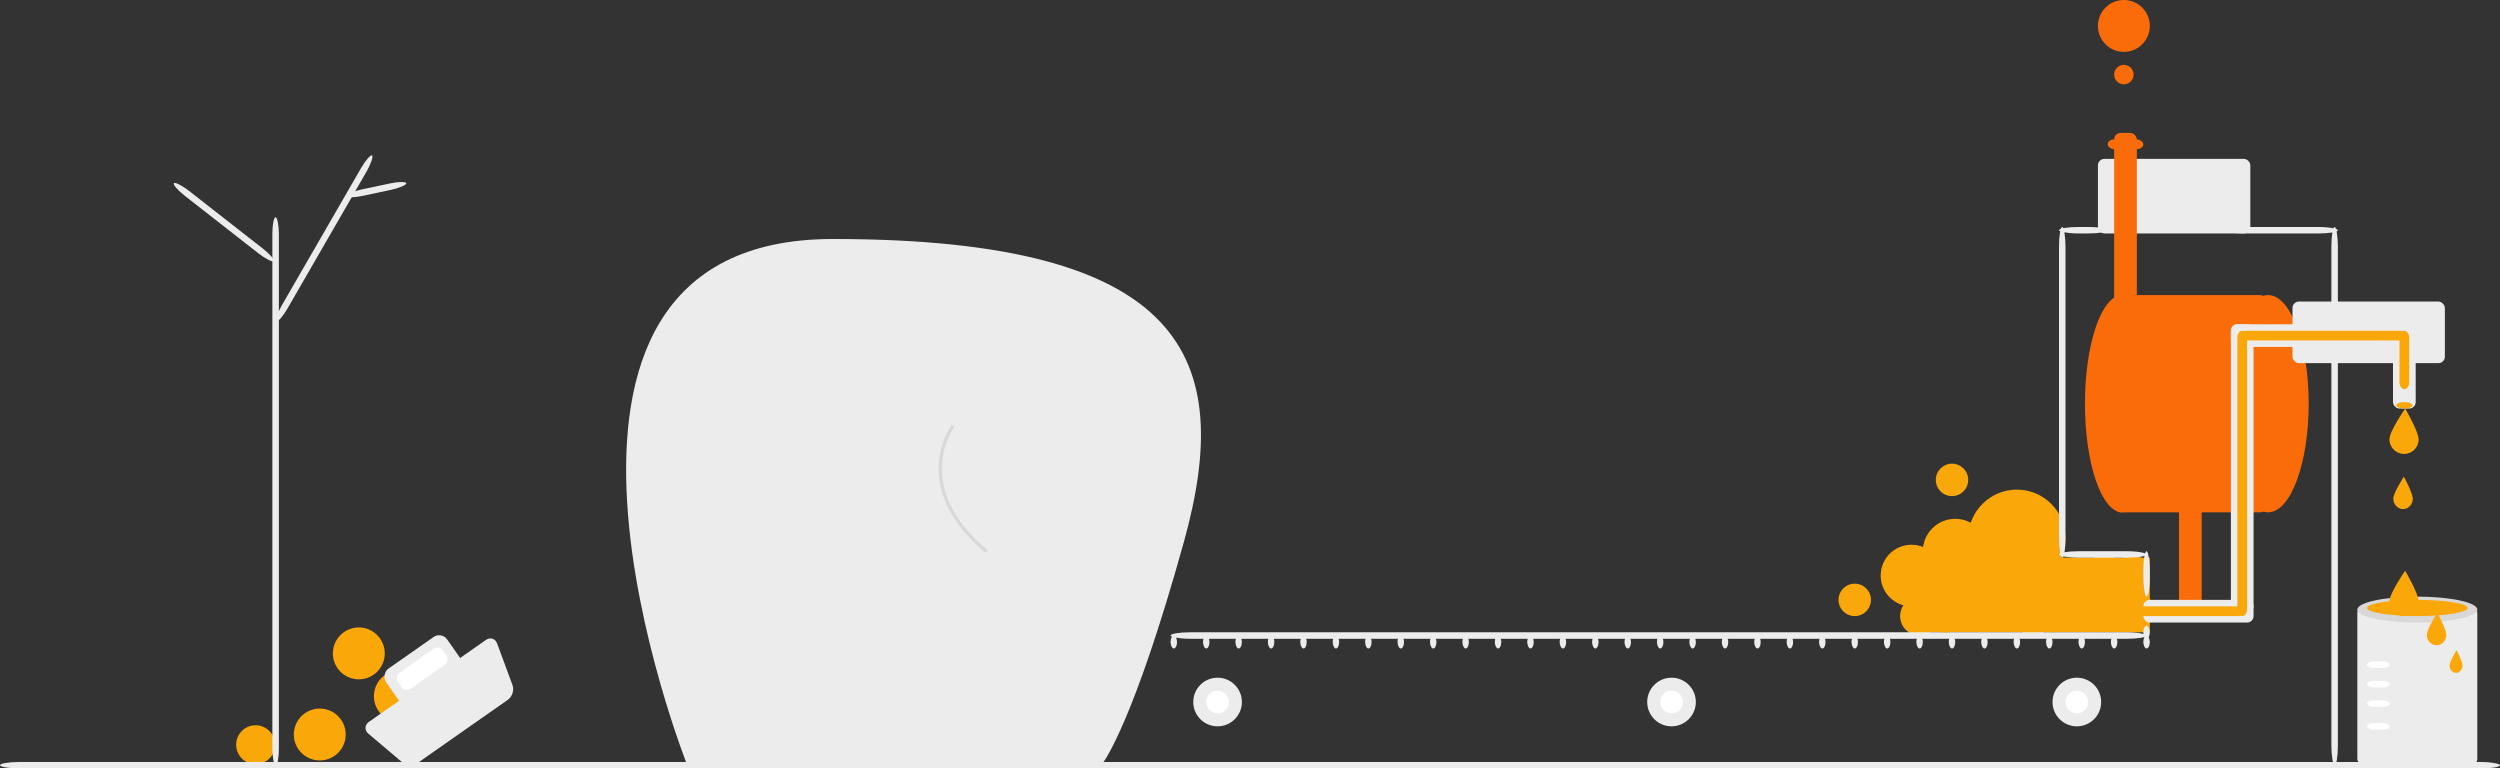 <?xml version="1.0" encoding="UTF-8" standalone="no"?>
<svg width="771px" height="237px" viewBox="0 0 771 237" version="1.1" xmlns="http://www.w3.org/2000/svg" xmlns:xlink="http://www.w3.org/1999/xlink" xmlns:sketch="http://www.bohemiancoding.com/sketch/ns">
    <rect x="0" y="0" width="771" height="237" fill="#333333" stroke="none"/>
    <!-- Generator: Sketch 3.2.2 (9983) - http://www.bohemiancoding.com/sketch -->
    <title>Group</title>
    <desc>Created with Sketch.</desc>
    <defs></defs>
    <g id="Page-1" stroke="none" stroke-width="1" fill="none" fill-rule="evenodd" sketch:type="MSPage">
        <g id="Screen-#2-2" sketch:type="MSArtboardGroup" transform="translate(-494, -1427)">
            <g id="Group" sketch:type="MSLayerGroup" transform="translate(494, 1427)">
                <ellipse id="Oval-83" fill="#FA6C0A" sketch:type="MSShapeGroup" cx="699.5" cy="124.5" rx="12.5" ry="33.5"></ellipse>
                <path d="M211.992,236.105 C211.992,236.105 147.488,73.707 256.836,73.707 C366.184,73.707 380.73,110.82 365.145,166.996 C349.559,223.172 340.266,235.062 340.266,235.062 L211.992,236.105 Z" id="Path-32" fill="#ECECEC" sketch:type="MSShapeGroup"></path>
                <circle id="Oval-24" fill="#FAA70A" sketch:type="MSShapeGroup" cx="637" cy="182" r="10"></circle>
                <circle id="Oval-25" fill="#FAA70A" sketch:type="MSShapeGroup" cx="644" cy="189" r="6"></circle>
                <circle id="Oval-43" fill="#FAA70A" sketch:type="MSShapeGroup" cx="627" cy="190" r="6"></circle>
                <circle id="Oval-34" fill="#FAA70A" sketch:type="MSShapeGroup" cx="658" cy="188" r="6"></circle>
                <circle id="Oval-27" fill="#FAA70A" sketch:type="MSShapeGroup" cx="649" cy="177" r="6"></circle>
                <circle id="Oval-26" fill="#FAA70A" sketch:type="MSShapeGroup" cx="657.5" cy="175.5" r="4.5"></circle>
                <rect id="Rectangle-149" fill="#FAA70A" sketch:type="MSShapeGroup" x="589" y="172" width="74" height="23"></rect>
                <path d="M659,91 L696.996,91 C698.103,91 699,91.896 699,93.005 L699,155.995 C699,157.102 698.103,158 696.996,158 L679,158 L679,158 L679,184.998 C679,186.103 678.113,187 676.994,187 L674.006,187 C672.898,187 672,186.104 672,184.998 L672,158 L654.004,158 C652.897,158 652,157.104 652,155.995 L652,94.001 L652,62.002 C652,60.897 652.887,60 654.006,60 L656.994,60 C658.102,60 659,60.896 659,62.002 L659,91 Z" id="Rectangle-60" fill="#FA6C0A" sketch:type="MSShapeGroup"></path>
                <circle id="Oval-16" fill="#FAA70A" sketch:type="MSShapeGroup" cx="589.5" cy="177.5" r="9.5"></circle>
                <circle id="Oval-18" fill="#FAA70A" sketch:type="MSShapeGroup" cx="572" cy="185" r="5"></circle>
                <circle id="Oval-44" fill="#FAA70A" sketch:type="MSShapeGroup" cx="602" cy="148" r="5"></circle>
                <circle id="Oval-19" fill="#FAA70A" sketch:type="MSShapeGroup" cx="592" cy="190" r="6"></circle>
                <circle id="Oval-20" fill="#FAA70A" sketch:type="MSShapeGroup" cx="622" cy="166" r="15"></circle>
                <circle id="Oval-28" fill="#FAA70A" sketch:type="MSShapeGroup" cx="653" cy="189" r="6"></circle>
                <path d="M741.5,140 C741.5,140 746,132.985 746,130.5 C746,128.015 743.985,126 741.5,126 C739.015,126 737,128.015 737,130.5 C737,132.985 741.5,140 741.5,140 Z" id="Oval-32" fill="#FAA70A" sketch:type="MSShapeGroup" transform="translate(741.5, 133) rotate(182) translate(-741.5, -133) "></path>
                <path d="M741.173,157 C741.173,157 744.173,151.989 744.173,150.214 C744.173,148.439 742.83,147 741.173,147 C739.516,147 738.173,148.439 738.173,150.214 C738.173,151.989 741.173,157 741.173,157 Z" id="Oval-33" fill="#FAA70A" sketch:type="MSShapeGroup" transform="translate(741.173, 152) rotate(182) translate(-741.173, -152) "></path>
                <circle id="Oval-29" fill="#ECECEC" sketch:type="MSShapeGroup" cx="640.5" cy="216.5" r="7.5"></circle>
                <circle id="Oval-30" fill="#ECECEC" sketch:type="MSShapeGroup" cx="515.5" cy="216.5" r="7.5"></circle>
                <circle id="Oval-31" fill="#ECECEC" sketch:type="MSShapeGroup" cx="375.5" cy="216.5" r="7.5"></circle>
                <circle id="Oval-57" fill="#FFFFFF" sketch:type="MSShapeGroup" cx="375.5" cy="216.5" r="3.5"></circle>
                <circle id="Oval-58" fill="#FFFFFF" sketch:type="MSShapeGroup" cx="515.5" cy="216.5" r="3.5"></circle>
                <circle id="Oval-59" fill="#FFFFFF" sketch:type="MSShapeGroup" cx="640.5" cy="216.5" r="3.5"></circle>
                <g transform="translate(114.722, 217.041) scale(-1, 1) rotate(-325) translate(-114.722, -217.041) translate(71.722, 193.041)" sketch:type="MSShapeGroup">
                    <circle id="Oval-1" fill="#FAA70A" cx="79.647" cy="13.761" r="6"></circle>
                    <circle id="Oval-2" fill="#FAA70A" cx="61.632" cy="22.527" r="8"></circle>
                    <circle id="Oval-3" fill="#FAA70A" cx="34.632" cy="27.027" r="8"></circle>
                    <circle id="Oval-4" fill="#FAA70A" cx="37.416" cy="8.942" r="8"></circle>
                    <path d="M0.729,30.933 C0.306,29.328 1.301,28.027 2.96,28.027 L46.967,28.027 C48.622,28.027 49.62,29.333 49.199,30.933 L45.729,44.12 C45.306,45.725 43.621,47.027 41.957,47.027 L7.97,47.027 C6.31,47.027 4.62,45.721 4.199,44.12 L0.729,30.933 Z" id="Rectangle-18" fill="#ECECEC"></path>
                    <rect id="Rectangle-19" fill="#ECECEC" x="12.632" y="18.027" width="23" height="20" rx="3"></rect>
                    <rect id="Rectangle-20" fill="#FFFFFF" x="15.632" y="21.027" width="17" height="6" rx="2"></rect>
                </g>
                <rect id="Rectangle-21" fill="#ECECEC" sketch:type="MSShapeGroup" x="0" y="235" width="771" height="2" rx="6"></rect>
                <rect id="Rectangle-27" fill="#ECECEC" sketch:type="MSShapeGroup" x="361" y="195" width="301" height="2" rx="6"></rect>
                <rect id="Rectangle-40" fill="#ECECEC" sketch:type="MSShapeGroup" x="635" y="170" width="27" height="2" rx="6"></rect>
                <rect id="Rectangle-28" fill="#ECECEC" sketch:type="MSShapeGroup" x="635" y="70" width="2" height="102" rx="6"></rect>
                <rect id="Rectangle-44" fill="#ECECEC" sketch:type="MSShapeGroup" x="661" y="170" width="2" height="14" rx="6"></rect>
                <rect id="Rectangle-46" fill="#ECECEC" sketch:type="MSShapeGroup" x="661" y="193" width="2" height="4" rx="6"></rect>
                <rect id="Rectangle-50" fill="#ECECEC" sketch:type="MSShapeGroup" x="661" y="196" width="2" height="4" rx="6"></rect>
                <g id="Group-+-Group-3-+-Group-+-Group-4" transform="translate(501, 196)" fill="#ECECEC" sketch:type="MSShapeGroup">
                    <g id="Group-+-Group-3" transform="translate(80, 0)">
                        <g id="Group" transform="translate(40, 0)">
                            <rect id="Rectangle-55" x="30" y="0" width="2" height="4" rx="6"></rect>
                            <rect id="Rectangle-56" x="20" y="0" width="2" height="4" rx="6"></rect>
                            <rect id="Rectangle-57" x="10" y="0" width="2" height="4" rx="6"></rect>
                            <rect id="Rectangle-58" x="0" y="0" width="2" height="4" rx="6"></rect>
                        </g>
                        <g id="Group-3">
                            <rect id="Rectangle-55" x="30" y="0" width="2" height="4" rx="6"></rect>
                            <rect id="Rectangle-56" x="20" y="0" width="2" height="4" rx="6"></rect>
                            <rect id="Rectangle-57" x="10" y="0" width="2" height="4" rx="6"></rect>
                            <rect id="Rectangle-58" x="0" y="0" width="2" height="4" rx="6"></rect>
                        </g>
                    </g>
                    <g id="Group-+-Group-4">
                        <g id="Group" transform="translate(40, 0)">
                            <rect id="Rectangle-55" x="30" y="0" width="2" height="4" rx="6"></rect>
                            <rect id="Rectangle-56" x="20" y="0" width="2" height="4" rx="6"></rect>
                            <rect id="Rectangle-57" x="10" y="0" width="2" height="4" rx="6"></rect>
                            <rect id="Rectangle-58" x="0" y="0" width="2" height="4" rx="6"></rect>
                        </g>
                        <g id="Group-3">
                            <rect id="Rectangle-55" x="30" y="0" width="2" height="4" rx="6"></rect>
                            <rect id="Rectangle-56" x="20" y="0" width="2" height="4" rx="6"></rect>
                            <rect id="Rectangle-57" x="10" y="0" width="2" height="4" rx="6"></rect>
                            <rect id="Rectangle-58" x="0" y="0" width="2" height="4" rx="6"></rect>
                        </g>
                    </g>
                </g>
                <g id="Group-+-Group-3-+-Group-+-Group-5" transform="translate(361, 196)" fill="#ECECEC" sketch:type="MSShapeGroup">
                    <g id="Group-+-Group-3" transform="translate(60, 0)">
                        <g id="Group" transform="translate(40, 0)">
                            <rect id="Rectangle-55" x="30" y="0" width="2" height="4" rx="6"></rect>
                            <rect id="Rectangle-56" x="20" y="0" width="2" height="4" rx="6"></rect>
                            <rect id="Rectangle-57" x="10" y="0" width="2" height="4" rx="6"></rect>
                            <rect id="Rectangle-58" x="0" y="0" width="2" height="4" rx="6"></rect>
                        </g>
                        <g id="Group-3">
                            <rect id="Rectangle-55" x="30" y="0" width="2" height="4" rx="6"></rect>
                            <rect id="Rectangle-56" x="20" y="0" width="2" height="4" rx="6"></rect>
                            <rect id="Rectangle-57" x="10" y="0" width="2" height="4" rx="6"></rect>
                            <rect id="Rectangle-58" x="0" y="0" width="2" height="4" rx="6"></rect>
                        </g>
                    </g>
                    <g id="Group-+-Group-4">
                        <g id="Group" transform="translate(20, 0)">
                            <rect id="Rectangle-55" x="30" y="0" width="2" height="4" rx="6"></rect>
                            <rect id="Rectangle-56" x="20" y="0" width="2" height="4" rx="6"></rect>
                            <rect id="Rectangle-57" x="10" y="0" width="2" height="4" rx="6"></rect>
                            <rect id="Rectangle-58" x="0" y="0" width="2" height="4" rx="6"></rect>
                        </g>
                        <g id="Group-3">
                            <rect id="Rectangle-55" x="10" y="0" width="2" height="4" rx="6"></rect>
                            <rect id="Rectangle-56" x="0" y="0" width="2" height="4" rx="6"></rect>
                        </g>
                    </g>
                </g>
                <rect id="Rectangle-30" fill="#ECECEC" sketch:type="MSShapeGroup" x="635" y="70" width="15" height="2" rx="6"></rect>
                <rect id="Rectangle-31" fill="#ECECEC" sketch:type="MSShapeGroup" x="686" y="70" width="35" height="2" rx="6"></rect>
                <rect id="Rectangle-29" fill="#ECECEC" sketch:type="MSShapeGroup" x="719" y="70" width="2" height="166" rx="6"></rect>
                <rect id="Rectangle-32" fill="#ECECEC" sketch:type="MSShapeGroup" x="707" y="93" width="47" height="19" rx="2"></rect>
                <rect id="Rectangle-49" fill="#ECECEC" sketch:type="MSShapeGroup" x="727" y="187" width="37" height="49" rx="2"></rect>
                <ellipse id="Oval-53" fill="#D8D8D8" sketch:type="MSShapeGroup" cx="745.5" cy="188" rx="18.5" ry="4"></ellipse>
                <ellipse id="Oval-54" fill="#FAA70A" sketch:type="MSShapeGroup" cx="745.5" cy="187.5" rx="15.5" ry="2.5"></ellipse>
                <rect id="Rectangle-51" fill="#FFFFFF" sketch:type="MSShapeGroup" x="730" y="204" width="7" height="2" rx="2"></rect>
                <rect id="Rectangle-52" fill="#FFFFFF" sketch:type="MSShapeGroup" x="730" y="210" width="7" height="2" rx="2"></rect>
                <rect id="Rectangle-53" fill="#FFFFFF" sketch:type="MSShapeGroup" x="730" y="216" width="7" height="2" rx="2"></rect>
                <rect id="Rectangle-54" fill="#FFFFFF" sketch:type="MSShapeGroup" x="730" y="223" width="7" height="2" rx="2"></rect>
                <rect id="Rectangle-37" fill="#ECECEC" sketch:type="MSShapeGroup" x="647" y="49" width="47" height="23" rx="2"></rect>
                <rect id="Rectangle-38" fill="#FA6C0A" sketch:type="MSShapeGroup" x="652" y="41" width="7" height="33" rx="2"></rect>
                <rect id="Rectangle-39" fill="#FA6C0A" sketch:type="MSShapeGroup" x="650" y="43" width="11" height="3" rx="2"></rect>
                <rect id="Rectangle-33" fill="#ECECEC" sketch:type="MSShapeGroup" x="738" y="107" width="7" height="19" rx="2"></rect>
                <rect id="Rectangle-34" fill="#ECECEC" sketch:type="MSShapeGroup" x="688" y="100" width="27" height="7" rx="2"></rect>
                <rect id="Rectangle-36" fill="#ECECEC" sketch:type="MSShapeGroup" x="661" y="185" width="34" height="7" rx="2"></rect>
                <rect id="Rectangle-35" fill="#ECECEC" sketch:type="MSShapeGroup" x="688" y="100" width="7" height="89" rx="2"></rect>
                <rect id="Rectangle-23" fill="#ECECEC" sketch:type="MSShapeGroup" x="84" y="67" width="2" height="169" rx="5"></rect>
                <rect id="Rectangle-25" fill="#ECECEC" sketch:type="MSShapeGroup" transform="translate(100, 73.5) rotate(30) translate(-100, -73.5) " x="99" y="44" width="2" height="59" rx="5"></rect>
                <rect id="Rectangle-24" fill="#ECECEC" sketch:type="MSShapeGroup" transform="translate(69, 68.5) rotate(-52) translate(-69, -68.5) " x="68" y="49" width="2" height="39" rx="5"></rect>
                <rect id="Rectangle-26" fill="#ECECEC" sketch:type="MSShapeGroup" transform="translate(116, 58.5) rotate(-102) translate(-116, -58.5) " x="115" y="49" width="2" height="19" rx="5"></rect>
                <path d="M751.5,199 C751.5,199 754.5,193.989 754.5,192.214 C754.5,190.439 753.157,189 751.5,189 C749.843,189 748.5,190.439 748.5,192.214 C748.5,193.989 751.5,199 751.5,199 Z" id="Oval-55" fill="#FAA70A" sketch:type="MSShapeGroup" transform="translate(751.5, 194) rotate(182) translate(-751.5, -194) "></path>
                <path d="M757.5,207.5 C757.5,207.5 759.5,203.993 759.5,202.75 C759.5,201.507 758.605,200.5 757.5,200.5 C756.395,200.5 755.5,201.507 755.5,202.75 C755.5,203.993 757.5,207.5 757.5,207.5 Z" id="Oval-56" fill="#FAA70A" sketch:type="MSShapeGroup" transform="translate(757.5, 204) rotate(182) translate(-757.5, -204) "></path>
                <path id="Path-23" stroke="#979797" sketch:type="MSShapeGroup" d=""></path>
                <circle id="Oval-21" fill="#FAA70A" sketch:type="MSShapeGroup" cx="605" cy="183" r="10"></circle>
                <circle id="Oval-39" fill="#FAA70A" sketch:type="MSShapeGroup" cx="603" cy="170" r="10"></circle>
                <circle id="Oval-22" fill="#FAA70A" sketch:type="MSShapeGroup" cx="600" cy="185" r="10"></circle>
                <circle id="Oval-41" fill="#FAA70A" sketch:type="MSShapeGroup" cx="600" cy="185" r="10"></circle>
                <circle id="Oval-42" fill="#FAA70A" sketch:type="MSShapeGroup" cx="610" cy="184" r="10"></circle>
                <circle id="Oval-23" fill="#FAA70A" sketch:type="MSShapeGroup" cx="633" cy="190" r="5"></circle>
                <circle id="Oval-35" fill="#FAA70A" sketch:type="MSShapeGroup" cx="647.5" cy="181.5" r="4.5"></circle>
                <circle id="Oval-36" fill="#FAA70A" sketch:type="MSShapeGroup" cx="656" cy="181" r="5"></circle>
                <ellipse id="Oval-60" fill="#FAA70A" sketch:type="MSShapeGroup" cx="741.5" cy="125" rx="2.5" ry="1"></ellipse>
                <circle id="Oval-37" fill="#FA6C0A" sketch:type="MSShapeGroup" cx="655" cy="23" r="3"></circle>
                <circle id="Oval-38" fill="#FA6C0A" sketch:type="MSShapeGroup" cx="655" cy="8" r="8"></circle>
                <path d="M293.922,131.297 C293.922,131.297 280.07,149.969 304.297,170.109" id="Path-32" stroke="#D8D8D8" sketch:type="MSShapeGroup"></path>
                <path d="M741.5,190 C741.5,190 746,182.985 746,180.5 C746,178.015 743.985,176 741.5,176 C739.015,176 737,178.015 737,180.5 C737,182.985 741.5,190 741.5,190 Z" id="Oval-40" fill="#FAA70A" sketch:type="MSShapeGroup" transform="translate(741.5, 183) rotate(182) translate(-741.5, -183) "></path>
                <ellipse id="Oval-82" fill="#FA6C0A" sketch:type="MSShapeGroup" cx="654.5" cy="124.5" rx="11.5" ry="33.5"></ellipse>
                <g transform="translate(658, 102)" fill="#FAA70A" sketch:type="MSShapeGroup">
                    <rect id="Rectangle-42" x="32" y="0" width="3" height="88" rx="2"></rect>
                    <rect id="Rectangle-45" x="82" y="0" width="3" height="18" rx="2"></rect>
                    <rect id="Rectangle-41" x="0" y="85" width="34" height="3" rx="2"></rect>
                    <rect id="Rectangle-43" x="33" y="0" width="51" height="3" rx="2"></rect>
                </g>
            </g>
        </g>
    </g>
</svg>